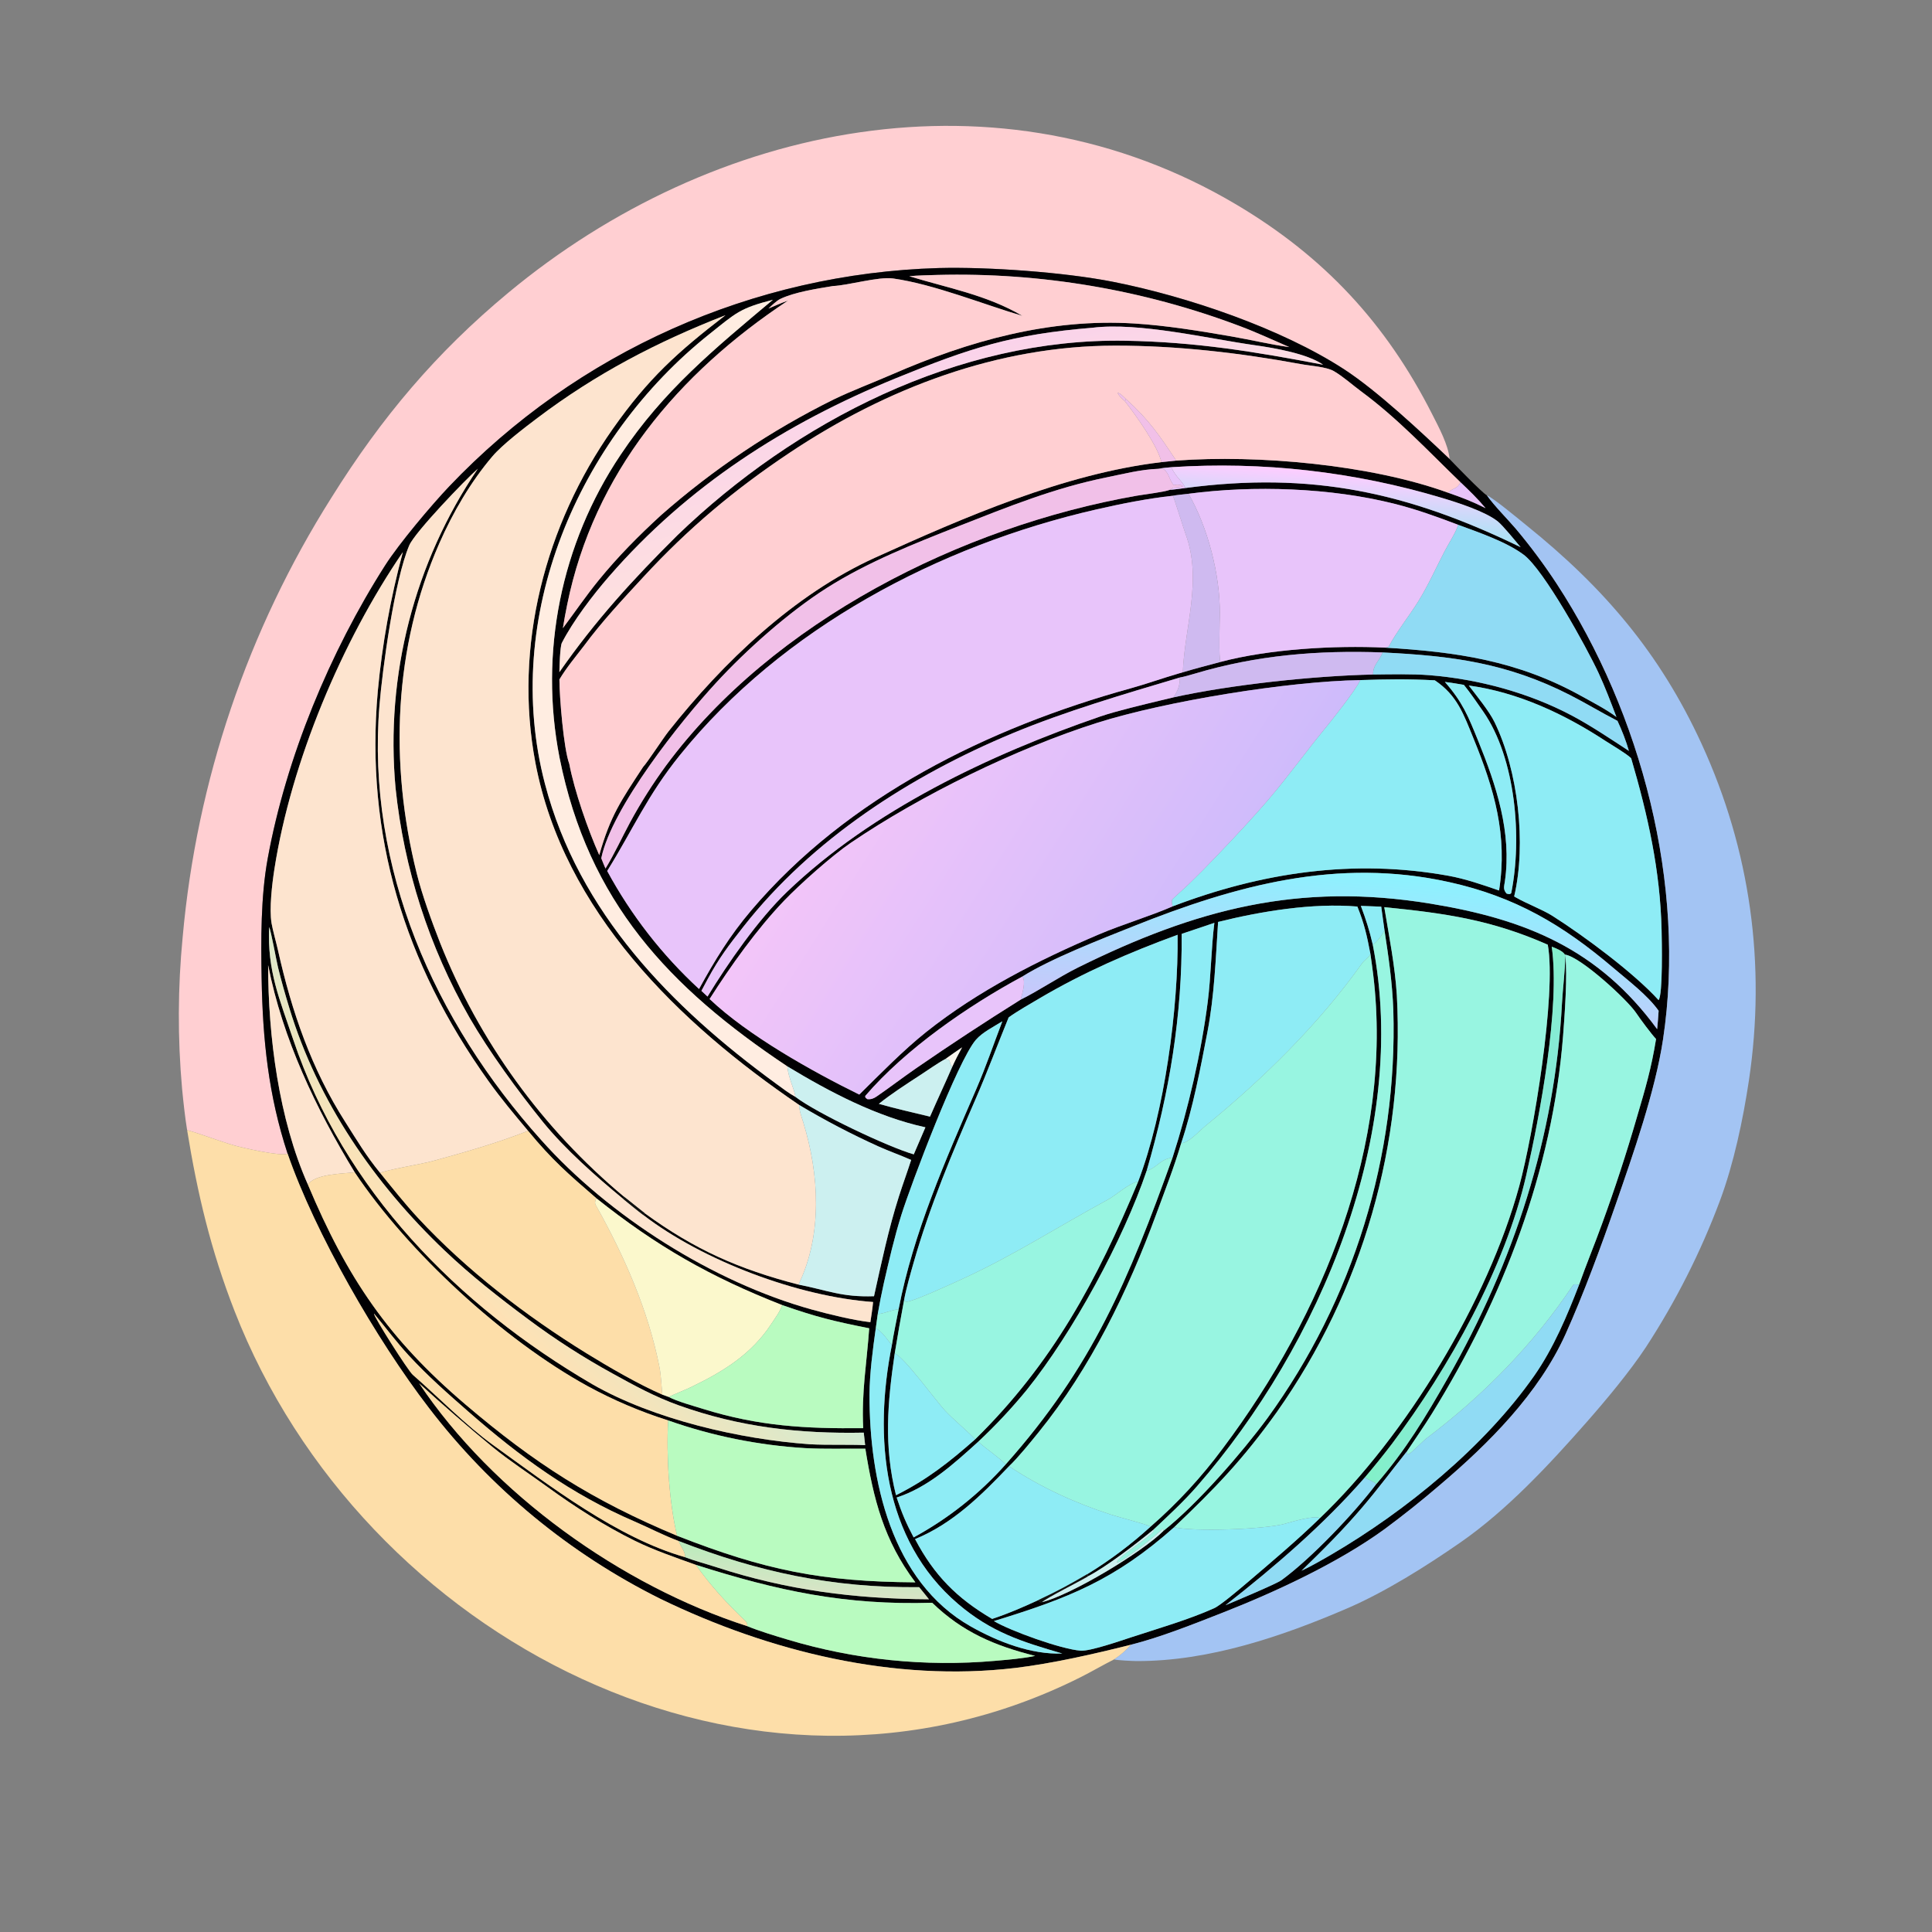 <svg width="1024" height="1024" viewBox="0 0 1024 1024" fill="none" xmlns="http://www.w3.org/2000/svg">
<rect x="0" y="0" width="1024" height="1024" fill="#808080" stroke="none"/>
<path d="M768.334 243.324C753.146 228.905 730 207.194 712.515 195.808C679.094 174.044 629.103 157.079 589.857 149.351C563.964 144.252 523.664 141.386 497.575 142.065C399.187 144.902 305.91 186.516 238.075 257.837C228.725 267.689 211.58 288.014 204.124 299.693C174.956 345.376 151.677 401.47 141.898 454.996C138.178 475.359 138.306 498.246 138.671 518.645C139.252 551.205 142.257 580.471 152.444 611.484C148.324 612.926 128.919 608.43 124.343 607.146C116.081 604.827 107.535 601.323 99.176 598.989C98.054 592.055 97.187 584.076 96.51 577.068C94.112 550.289 94.218 523.343 96.826 496.583C104.251 413.824 131.273 334.022 175.657 263.777C202.25 221.207 231.192 186.885 269.453 155.121C377.955 65.045 529.921 33.967 655.396 108.491C701.748 136.02 734.612 171.304 759.059 219.493C762.601 226.474 767.639 235.761 768.334 243.324Z" fill="#FFCFD2"/>
<path d="M152.442 611.486C142.255 580.473 139.25 551.207 138.669 518.647C138.304 498.248 138.176 475.361 141.896 454.998C151.675 401.472 174.954 345.378 204.122 299.695C211.578 288.016 228.723 267.691 238.073 257.839C305.908 186.518 399.185 144.904 497.573 142.067C523.662 141.388 563.962 144.254 589.855 149.353C629.101 157.081 679.092 174.046 712.513 195.81C729.998 207.196 753.144 228.907 768.332 243.326C770.798 245.907 785.476 261.123 788.09 262.556C792.172 268.301 798.72 274.765 803.447 280.294C811.254 289.588 818.499 299.339 825.147 309.494C870.039 378.287 893.77 468.983 881.459 550.828C877.307 578.428 865.587 611.736 856.408 638.229C848.884 659.942 839.153 686.388 829.734 707.22C815.54 738.615 789.112 765.086 763.097 787.139C753.647 795.263 743.902 803.037 733.883 810.448C709.535 828.203 675.887 843.842 647.902 854.805C632.691 860.763 615.22 867.763 599.399 871.746C580.342 876.559 557.559 881.741 538.08 884.051C473.98 891.653 407.761 875.417 350.098 847.457C301.983 823.529 259.987 788.902 227.328 746.228C199.608 710.21 167.033 653.636 152.442 611.486ZM615.566 244.949L623.405 244.13C666.645 240.932 726.394 246.225 767.489 261.142C775 263.762 780.354 265.795 787.379 269.335C783.256 264.384 778.777 260.037 774.112 255.627C756.847 238.96 740.878 221.78 721.438 207.444C716.647 203.91 712.156 199.771 707.013 196.73C703.001 194.39 694.557 193.929 689.58 193.005C657.153 187.024 623.975 183.172 590.972 183.2C528.81 183.252 469.722 205.813 418.514 239.975C389.271 259.484 364.775 280.055 340.966 305.857C329.973 317.769 319.088 329.345 309.413 342.442C305.098 348.065 300.112 354.038 296.499 360.13C296.519 369.202 298.704 396.685 301.728 404.861C304.43 419.129 311.69 439.954 317.616 453.218C323.491 432.394 329.105 424.427 340.855 406.494C343.236 403.963 351.262 391.548 354.359 387.619C383.338 351.021 420.732 315.118 463.875 295.547C510.841 274.242 564.171 251.023 615.566 244.949ZM620.782 247.632C619.047 247.812 615.511 248.079 613.958 248.48C604.661 248.799 595.642 251.174 586.647 252.992C558.975 258.586 534.431 268.544 508.29 278.804C484.554 288.12 459.783 297.918 438.114 311.691C417.918 324.526 395.697 344.335 379.539 361.88C360.694 382.344 324.263 428.001 318.683 454.871C319.399 456.636 320.151 458.625 320.926 460.342C325.592 452.686 329.672 443.831 333.968 435.836C339.639 425.39 346.008 415.339 353.032 405.751C409.645 329.266 509.911 278.982 602.4 262.752C605.973 262.125 617.323 260.73 619.98 259.642C622.505 259.474 625.728 258.982 628.299 258.656C695.103 249.837 746.015 260.843 805.955 290.021C803.451 287.02 796.454 278.411 793.791 276.313C787.111 271.048 772.615 266.396 764.234 263.895C717.768 249.967 669.186 244.459 620.782 247.632ZM629.917 261.714C628.667 261.856 622.466 262.49 621.642 262.767C608.195 264.212 594.159 267.025 580.97 270.045C497.605 289.136 414.607 332.975 360.335 400.268C343.057 421.691 335.791 439.107 321.826 461.637C334.486 485.034 350.935 506.171 370.505 524.19C378.883 508.907 386.733 496.016 398.143 482.559C449.24 422.297 523.934 385.688 598.988 364.907C607.84 362.457 616.364 359.372 625.072 356.858C625.684 356.681 626.298 356.507 626.912 356.336C633.401 354.37 640.297 352.614 646.871 350.844C672.635 343.989 707.459 341.993 734.11 343.265C772.057 345.495 804.351 350.177 837.962 368.816C843.796 372.051 851.524 376.04 856.745 380.028C853.775 372.22 850.825 364.375 847.311 356.791C841.068 343.318 818.35 302.09 807.625 294.054C798.421 287.158 783.742 282.174 772.896 278.175C761.643 273.9 750.95 270.021 739.255 267.062C705.362 258.488 664.436 257.123 629.917 261.714ZM732.869 345.815C698.507 344.561 666.104 347.228 633.256 357.05C631.232 357.655 627.245 358.801 625.288 359.114C596.092 367.803 564.509 377.056 536.63 388.669C482.633 411.161 430.396 444.779 394.004 491.19C386.134 501.227 381.304 507.474 375.123 518.883L371.76 525.177L374.998 528.194C385.837 510.476 401.818 487.371 417.289 472.556C462.319 429.439 524.579 399.913 583.126 379.761C591.499 376.879 606.541 373.318 615.24 371.221L621.916 369.629C652.35 362.887 696.606 358.188 727.749 357.513C736.862 357.412 748.506 357.137 757.571 357.861C783.453 359.927 810.304 367.154 833.266 379.347C843.407 384.732 853.719 391.719 863.345 397.991C861.937 392.951 859.53 386.79 857.285 382.066C848.882 377.769 840.716 372.768 832.19 368.42C798.728 351.355 769.822 347.634 732.869 345.815ZM720.959 360.465C682.83 361.076 617.707 371.648 581.524 383.114C538.902 396.621 487.982 421.493 450.977 446.681C440.925 453.522 424.023 468.609 415.587 477.397C401.254 492.329 387.201 512.052 376.101 529.496C396.416 548.825 430.532 567.901 455.434 580.144C466.424 569.305 478.892 556.538 490.933 546.962C518.387 525.129 550.36 508.912 582.507 495.223C594.876 489.956 609.614 485.602 621.512 480.397C668.66 462.413 717.428 455.097 767.771 464.187C776.534 465.77 786.11 469.04 794.533 471.985C799.15 442.634 791.996 418.362 781.001 391.447C775.777 378.659 772.402 368.569 760.485 360.582C746.287 359.826 735.096 359.991 720.959 360.465ZM733.779 492.897L732.078 480.553L721.282 480.134C724.045 487.525 725.759 492.823 727.591 500.656C747.255 600.45 699.541 713.082 634.453 787.74C627.365 795.871 619.203 803.388 611.342 810.777C602.611 817.938 586.529 830.408 576.513 835.549L576.366 834.29C588.305 826.981 599.524 818.554 609.87 809.124C624.096 796.705 636.936 782.784 648.166 767.602C701.055 697.175 738.61 606.084 727.849 516.749C727.402 513.04 726.873 509.319 726.347 505.619C724.518 496.017 723.152 489.726 719.429 480.487C695.746 478.491 668.571 482.953 645.614 488.644C644.348 508.056 643.651 527.771 639.985 546.878C636.247 566.359 632.342 587.095 626.059 605.915C622.052 619.372 617.718 630.244 612.95 643.243C597.976 684.062 578.012 725.148 550.525 759.083C546.519 764.029 539.439 772.784 534.795 777.146C520.172 792.48 505.047 807.546 485.002 815.752C495.127 834.953 507.115 847.068 525.854 858.065C534.819 855.07 541.848 852.005 550.407 848.046L551.392 849.199L552.185 849.19C567.385 845.544 605.515 822.686 616.717 811.342C634.599 797.226 658.357 769.872 671.761 751.661C717.317 688.918 740.784 612.842 738.49 535.339C737.934 520.639 735.989 507.351 733.779 492.897ZM829.419 505.965C828.185 503.892 824.717 502.69 822.448 501.748C827.011 533.635 816.148 591.271 808.947 622.861C797.76 671.933 767.905 725.086 737.845 765.173C733.195 771.273 728.38 777.244 723.406 783.082C701.469 808.19 675.739 830.296 649.514 850.807C653.943 848.939 676.428 839.544 679.2 837.524C694.943 826.052 717.806 802.028 729.408 786.619C729.466 786.566 729.524 786.514 729.582 786.461C745.134 768.489 755.662 750.917 767.261 730.575C802.342 669.058 824.155 602.618 827.885 531.713C828.259 524.606 829.654 513.212 829.614 506.565C830.95 515.923 829.202 539.631 828.46 549.086C822.854 620.513 796.495 688.662 758.957 749.24C754.739 756.046 750.213 762.471 745.787 769.139C737.815 779.145 730.576 788.892 722.187 798.742C711.747 811 701.32 821.392 689.809 832.534C693.939 830.68 701.435 826.404 705.522 824.016C745.102 800.883 786.793 766.865 813.163 729.186C823.383 714.584 830.618 697.347 836.918 681.006C840.715 670.301 845.089 659.749 848.972 649.044C855.851 630.258 862.074 611.238 867.629 592.019C872.132 576.759 875.226 566.285 877.745 550.68C875.553 548.474 869.132 539.816 867.227 536.939C862.533 529.852 837.412 506.837 829.419 505.965ZM541.87 517.591C513.247 533.004 479.886 556.006 458.579 580.895C458.761 582.176 458.514 581.57 459.736 582.577C461.722 582.765 463.081 582.231 464.757 581.077C471.83 576.208 478.693 570.931 485.77 566.057C503.899 553.565 522.306 541.483 540.978 529.819C549.69 525.619 561.361 517.752 571.402 512.785C633.875 481.884 688.236 467.517 758.126 478.943C808.677 487.207 847.25 503.02 878.323 545.476C878.642 542.231 878.904 538.981 879.107 535.726C873.269 527.471 862.866 519.63 855.213 513.105C828.27 490.134 802.997 475.267 768.05 467.528C708.952 454.439 655.164 469.173 600.361 491.077C583.696 497.738 556.854 508.144 541.87 517.591ZM501.146 561.247C497.113 563.396 491.393 567.452 487.337 570.089C480.29 574.671 472.344 579.791 465.812 585.06C475.352 587.764 483.385 589.536 492.925 591.836C496.733 583.046 500.834 574.415 504.666 565.536C506.364 561.75 507.931 558.783 509.918 555.128C506.966 557.127 504.042 559.167 501.146 561.247ZM417.27 565.174C354.612 523.403 311.829 477.93 296.568 401.596C285.695 345.945 297.311 288.252 328.874 241.145C351.743 206.853 378.647 184.938 409.631 158.898C391.962 163.443 390.159 165.806 376.033 177.05C306.271 232.579 265.726 327.19 288.832 415.43C306.726 483.762 355.766 533.822 411.253 574.303C414.511 576.68 418.059 579.442 421.587 581.356C432.799 589.962 470.804 607.972 484.32 611.831L490.486 597.498C464.589 591.858 439.793 578.791 417.27 565.174ZM423.581 585.658C359.686 542.237 298.784 482.961 283.806 404.462C272.01 342.634 288.968 278.22 324.779 227.316C343.58 200.589 359.22 186.507 384.52 167.063C348.186 181.256 316.03 197.997 284.782 221.592C278.074 226.658 266.382 235.543 260.98 241.889C249.417 255.472 240.012 271.692 232.851 287.983C208.534 343.31 206.355 404.62 220.854 462.828C223.801 474.658 228.859 488.425 233.269 499.724C254.022 551.977 287.508 598.213 330.682 634.228L330.446 635.575C316.146 623.791 299.409 609.058 287.71 594.599C274.468 578.233 259.289 557.453 248.811 539.299C227.438 501.914 214.1 460.481 209.648 417.649C204.167 357.895 219.583 298.09 253.268 248.432C246.7 254.165 219.876 282.108 216.908 289.07C209.061 307.483 202.673 354.824 201.114 374.005C194.12 460.064 230.173 541.149 286.829 604.218C322.736 644.533 377.962 679.556 430.244 694.068C439.082 696.521 452.263 699.779 461.315 700.781C461.797 697.424 462.475 693.411 462.748 690.091C423.082 687.231 372.685 668.314 341 644.013L341.806 643.089C368.2 662.303 391.491 672.654 423.226 680.863C438.539 683.823 445.977 687.619 463.238 687.023C467.183 669.286 470.909 651.461 476.441 634.133C478.508 627.658 480.853 621.278 482.931 614.806C477.399 612.326 471.354 610.223 465.589 607.632C451.182 601.107 437.157 593.77 423.581 585.658ZM279.894 599.37C272.306 590.316 265.571 582.339 258.718 572.735C214.277 510.456 193.461 442.799 200.23 366.378C202.558 341.464 207.002 316.793 213.515 292.633C181.175 339.941 154.321 403.777 145.454 460.543C144.218 468.452 142.65 481.653 143.93 489.304C144.55 493.006 146.454 499.691 147.327 503.601C154.587 536.094 165.074 566.569 183.065 594.759C189.436 604.741 193.742 612.179 201.501 621.694C207.944 629.617 214.693 638.165 221.616 645.608C247.43 673.359 278.653 697.375 310.843 717.266C322.244 724.311 338.728 733.884 351.049 739.183L354.424 740.415C358.802 742.75 367.679 745.204 372.666 746.759C402.119 755.942 427.124 757.286 457.512 756.955C456.574 737.661 459.383 722.694 460.695 704.02C441.531 700.196 432.909 698.101 414.603 691.732C376.403 676.753 347.99 660.53 316.104 635.122C300.921 621.958 292.807 615.021 279.894 599.37ZM621.457 613.577C629.776 587.919 636.77 557.577 640.152 530.777C641.871 517.161 641.931 502.895 643.632 489.138C637.849 491.044 632.077 492.987 626.319 494.967C626.624 538.34 619.832 579.08 607.75 620.546C595.379 657.106 568.553 706.408 544.256 736.616C536.282 746.359 527.667 755.559 518.468 764.156C505.652 775.754 492.049 788.263 475.258 793.722C478 801.986 480.181 807.171 484.249 814.858C502.622 804.871 519.126 791.779 533.031 776.16C579.144 724.346 598.338 677.966 621.457 613.577ZM187.995 621.346C167.373 587.456 149.848 550.77 142.11 511.56C142.146 549.196 147.767 593.253 163.186 627.834C183.973 677.372 205.935 709.677 246.632 744.341C283.433 775.685 314.046 795.247 358.887 813.996C405.473 832.233 435.454 838.343 485.159 838.674C468.388 816.404 462.952 794.462 458.646 767.831C447.593 767.738 438.112 768.116 426.807 767.541C402.03 766.048 377.582 761.109 354.168 752.866C339.362 748.179 325.041 742.077 311.405 734.644C266.536 709.963 216.34 663.684 187.995 621.346ZM603.241 626.277C617.254 589.547 624.608 534.469 624.16 495.458C598.48 504.851 574.444 515.306 550.844 529.209C546.344 531.86 538.771 536.202 534.614 539.247C528.727 553.664 523.373 568.032 517.151 582.369C504.796 610.839 492.739 639.447 484.208 669.34C482.626 674.886 480.161 683.484 479.175 689.117C477.411 698.517 475.759 707.937 474.219 717.376C470.404 743.357 468.375 766.478 474.903 792.493C491.376 784.261 503.23 774.891 516.869 762.854C557.925 722.543 581.438 678.641 603.241 626.277ZM476.279 693.949C484.007 653.552 501.221 614.686 517.456 577.203C522.599 565.329 526.651 553.348 531.254 541.33C526.751 544.148 520.722 547.104 517.237 551.127C507.586 562.266 482.896 627.538 477.738 643.959C474.028 655.771 471.265 667.871 468.489 679.931C467.266 685.418 466.177 690.934 465.222 696.473L464.182 703.975C462.626 715.098 460.886 728.092 460.86 739.298C460.754 784.215 472.342 838.249 514.578 862.09C528.813 870.125 546.521 877.054 563.017 876.395C541.623 870.163 525.448 865.15 507.854 850.163C467.773 816.022 462.995 761.51 472.709 712.934C473.636 706.922 475.127 699.996 476.279 693.949ZM699.595 804.641C745.455 760.754 788.604 689.499 805.232 628.664C812.625 601.614 825.073 526.782 820.356 500.719C790.507 487.545 766.154 484.046 733.69 480.823C736.243 496.203 739.39 512.016 740.351 527.511C744.612 606.198 722.209 684.022 676.764 748.4C658.772 773.55 644.184 788.686 622.338 809.451C590.964 837.309 566.575 847.01 526.781 859.2C535.437 864.362 562.376 874.111 572.762 874.894C577.687 875.265 593.938 869.642 599.575 867.794C613.644 863.183 630.087 858.435 643.532 852.376C646.924 850.847 657.171 842.128 660.675 839.145C673.658 828.094 687.401 816.495 699.595 804.641ZM359.714 816.775C351.123 813.553 344.296 809.852 336.272 806.399C302.695 791.947 275.722 772.235 248.298 748.238C237.261 738.58 226.677 729.288 216.6 718.362C210.015 711.221 204.443 703.656 198.209 696.202C198.081 697.962 216.321 726.532 218.779 728.677C232.033 740.244 247.167 755.671 261.326 765.887C291.463 787.631 327.282 815.132 363.017 825.32C367.744 827.169 374.813 829.054 379.898 830.709C417.158 842.84 453.273 847.459 492.356 847.65C490.729 845.546 488.86 843.324 487.174 841.242C441.373 841.663 402.241 833.338 359.714 816.775ZM368.836 829.407C358.235 825.607 346.493 821.587 336.449 816.63C320.407 808.711 304.778 798.75 290.321 788.228C281.102 781.519 269.994 774.254 261.259 767.108C248.237 756.456 234.579 744.517 222.144 733.173C261.221 791.698 329.358 840.422 396.095 861.899C402.048 864.38 411.163 867.147 417.351 868.979C452.968 879.693 490.298 883.531 527.35 880.287C533.381 879.768 542.907 878.95 548.629 877.654C527.15 872.26 510.141 865.042 494.078 849.499C447.877 850.898 412.148 843.172 368.836 829.407ZM496.674 145.726C492.053 145.891 486.448 145.948 481.921 146.4C502.368 152.682 522.793 156.226 541.874 167.403C521.523 161.444 495.014 150.647 473.363 147.602C465.59 146.509 449.588 151.267 441.531 151.601C433.05 153.01 421.157 154.785 413.512 158.475C411.663 159.367 408.876 162.047 407.316 163.531C410.569 162.153 414.384 160.425 417.673 159.321C359.411 197.848 314.805 250.764 300.626 320.444C299.769 324.588 299.008 328.751 298.342 332.93C304.795 324.34 310.467 315.93 317.323 307.52C327.566 294.956 338.378 284.065 350.308 273.11C378.016 248.713 408.812 228.066 441.903 211.699C451.708 206.96 462.626 202.883 472.638 198.51C513.424 180.695 556.346 168.663 601.231 171.462C618.114 172.515 636.124 175.427 652.837 178.341C662.938 180.101 673.187 182.562 683.384 183.978C674.986 180.356 666.057 176.192 657.585 173.006C606.223 153.568 551.572 144.303 496.674 145.726ZM579.079 173.706C536.269 177.233 514.199 184.356 474.502 200.609C416.003 224.56 364.512 257.511 322.767 305.568C314.211 315.418 303.773 329.093 297.769 340.8C296.847 342.813 296.521 353.312 296.485 356.249C315.525 328.916 335.576 306.971 359.088 283.645C421.643 223.385 507.951 179.08 596.531 180.599C633.751 181.238 665.021 186.37 701.273 193.3C692.869 187.434 675.352 184.419 665.035 182.966C640.545 179.515 603.646 170.676 579.079 173.706ZM765.808 361.432C775.213 372.2 778.068 379.35 783.384 392.442C793.02 416.171 801.385 441.23 797.61 467.203C797.21 469.953 796.561 471.314 798.505 473.605C799.475 473.84 800.129 474.241 800.976 473.381C806.839 444.215 803.388 402.035 786.186 377.205C783.205 372.904 779.172 367.027 775.888 362.999C772.483 362.413 769.242 361.844 765.808 361.432ZM778.483 363.342C782.576 368.711 789.228 376.78 792.129 382.73C804.675 408.467 809.076 447.181 802.548 475.134L803.378 475.625C808.939 478.868 817.49 482.051 822.849 485.449C839.648 496.097 866.047 515.707 879.062 530.065C881.411 527.563 880.795 498.231 880.677 493.005C879.959 461.401 873.41 432.117 864.54 401.871C861.789 399.24 854.298 394.912 850.777 392.607C829.085 378.407 804.456 366.868 778.483 363.342ZM142.664 491.352C141.608 514.742 148.224 529.605 155.45 551.082C182.235 630.694 242.416 691.929 313.885 733.636C346.301 752.274 392.178 762.872 429.222 765.487C439.038 766.009 448.898 765.556 458.546 765.949L457.807 759.328C423.641 760.012 392.014 756.432 359.644 744.827C347.195 740.364 336.2 734.36 324.676 727.992C309.119 719.461 294.178 709.853 279.962 699.236C264.541 687.773 249.537 676.017 235.706 662.853C198.36 627.306 168.445 583.851 153.346 534.257C151.119 526.941 149.152 520.103 147.343 512.692C146.425 508.931 143.643 493.336 142.664 491.352Z" fill="#010103"/>
<path d="M481.923 146.398C486.45 145.946 492.055 145.889 496.676 145.724C551.574 144.301 606.225 153.566 657.587 173.004C666.059 176.19 674.988 180.354 683.386 183.976C673.189 182.56 662.94 180.099 652.839 178.339C636.126 175.425 618.116 172.513 601.233 171.46C556.348 168.661 513.426 180.693 472.64 198.508C462.628 202.881 451.71 206.958 441.905 211.697C408.814 228.064 378.018 248.711 350.31 273.108C338.38 284.063 327.568 294.954 317.325 307.518C310.469 315.928 304.797 324.338 298.344 332.928C299.01 328.749 299.771 324.586 300.628 320.442C314.807 250.762 359.413 197.846 417.675 159.319C414.386 160.423 410.571 162.151 407.318 163.529C408.878 162.045 411.665 159.365 413.514 158.473C421.159 154.783 433.052 153.008 441.533 151.599C449.59 151.265 465.592 146.507 473.365 147.6C495.016 150.645 521.525 161.442 541.876 167.401C522.795 156.224 502.37 152.68 481.923 146.398Z" fill="#FFCFD2"/>
<path d="M409.633 158.898C378.649 184.938 351.745 206.853 328.876 241.145C297.313 288.252 285.697 345.945 296.57 401.596C311.831 477.93 354.614 523.403 417.272 565.174C417.95 571.633 421.103 577.311 421.589 581.356C418.061 579.442 414.513 576.68 411.255 574.303C355.768 533.822 306.728 483.762 288.834 415.43C265.728 327.19 306.273 232.579 376.035 177.05C390.161 165.806 391.964 163.443 409.633 158.898Z" fill="#FFEDE1"/>
<path d="M384.522 167.062C359.222 186.507 343.582 200.589 324.781 227.316C288.97 278.22 272.012 342.634 283.808 404.462C298.786 482.961 359.688 542.236 423.583 585.657C423.552 588.565 424.906 592.076 425.769 594.896C434.224 622.548 436.087 654.265 423.228 680.862C391.493 672.653 368.202 662.303 341.808 643.089L330.684 634.227C287.51 598.212 254.024 551.977 233.271 499.724C228.861 488.425 223.803 474.658 220.856 462.828C206.357 404.62 208.536 343.309 232.853 287.982C240.014 271.691 249.419 255.472 260.982 241.889C266.384 235.543 278.076 226.658 284.784 221.592C316.032 197.997 348.188 181.255 384.522 167.062Z" fill="#FDE4CF"/>
<path d="M296.486 356.247C296.522 353.31 296.848 342.811 297.77 340.798C303.774 329.091 314.212 315.416 322.768 305.566C364.513 257.509 416.004 224.558 474.503 200.607C514.2 184.354 536.27 177.231 579.08 173.704C603.647 170.674 640.546 179.513 665.036 182.964C675.353 184.417 692.87 187.432 701.274 193.298C665.022 186.368 633.752 181.236 596.532 180.597C507.952 179.078 421.644 223.383 359.089 283.643C335.577 306.969 315.526 328.914 296.486 356.247Z" fill="url(#paint0_linear_2293_80914)"/>
<path d="M596.778 211.486C595.571 210.36 593.895 208.466 592.399 208.143C592.851 209.773 594.913 211.48 596.241 212.687C601.887 219.835 613.827 236.596 615.567 244.948C564.172 251.022 510.842 274.241 463.876 295.546C420.733 315.117 383.339 351.02 354.36 387.618C351.263 391.547 343.237 403.962 340.856 406.493C329.106 424.426 323.492 432.393 317.617 453.217C311.691 439.953 304.431 419.128 301.729 404.86C298.705 396.684 296.52 369.201 296.5 360.129C300.113 354.037 305.099 348.064 309.414 342.441C319.089 329.344 329.974 317.768 340.967 305.856C364.776 280.054 389.272 259.483 418.515 239.974C469.723 205.812 528.811 183.251 590.973 183.199C623.976 183.171 657.154 187.023 689.581 193.004C694.558 193.928 703.002 194.389 707.014 196.729C712.157 199.77 716.648 203.909 721.439 207.443C740.879 221.779 756.848 238.959 774.113 255.626C772.093 259.528 770.635 258.161 767.49 261.141C726.395 246.224 666.646 240.931 623.406 244.129C614.634 230.883 608.859 222.381 596.778 211.486Z" fill="#FFCFD2"/>
<path d="M596.777 211.488L596.24 212.689C594.912 211.482 592.85 209.775 592.398 208.145C593.894 208.468 595.57 210.362 596.777 211.488Z" fill="#F1C0E8"/>
<path d="M596.24 212.685L596.777 211.484C608.858 222.379 614.633 230.881 623.405 244.127L615.566 244.946C613.826 236.594 601.886 219.833 596.24 212.685Z" fill="#F1C0E8"/>
<path d="M620.783 247.629C669.187 244.456 717.769 249.964 764.235 263.892C772.616 266.393 787.112 271.045 793.792 276.31C796.455 278.408 803.452 287.017 805.956 290.018C746.016 260.84 695.104 249.834 628.3 258.653C626.276 254.492 623.418 253.194 620.783 247.629Z" fill="url(#paint1_linear_2293_80914)"/>
<path d="M613.959 248.481C615.512 248.08 619.048 247.813 620.783 247.633C623.418 253.198 626.276 254.496 628.3 258.657C625.729 258.983 622.506 259.475 619.981 259.643L621.825 258.461C623.81 258.424 624.893 258.208 626.87 257.872L626.256 257.249C624.401 256.841 623.932 256.687 622.11 257.2C619.805 254.381 620.042 252.391 617.911 249.747C616.657 248.192 616.246 248.623 613.959 248.481Z" fill="#E8C4FA"/>
<path d="M318.684 454.871C324.264 428.001 360.695 382.344 379.54 361.88C395.698 344.335 417.919 324.526 438.115 311.691C459.784 297.918 484.555 288.12 508.291 278.804C534.432 268.544 558.976 258.586 586.648 252.992C595.643 251.174 604.662 248.799 613.959 248.48C616.246 248.622 616.657 248.191 617.911 249.746C620.042 252.39 619.805 254.38 622.11 257.199C623.932 256.686 624.401 256.84 626.256 257.248L626.87 257.871C624.893 258.207 623.81 258.423 621.825 258.46L619.981 259.642C617.324 260.73 605.974 262.125 602.401 262.752C509.912 278.982 409.646 329.266 353.033 405.751C346.009 415.339 339.64 425.39 333.969 435.836C329.673 443.831 325.593 452.686 320.927 460.342C320.152 458.625 319.4 456.636 318.684 454.871Z" fill="#F1C0E8"/>
<path d="M253.269 248.43C219.584 298.088 204.168 357.893 209.649 417.647C214.101 460.479 227.439 501.912 248.812 539.297C259.29 557.451 274.469 578.231 287.711 594.597C299.41 609.056 316.147 623.789 330.447 635.573C333.899 638.358 337.48 641.345 341.001 644.011C372.686 668.312 423.083 687.229 462.749 690.089C462.476 693.409 461.798 697.422 461.316 700.779C452.264 699.777 439.083 696.519 430.245 694.066C377.963 679.554 322.737 644.531 286.83 604.216C230.174 541.147 194.121 460.062 201.115 374.003C202.674 354.822 209.062 307.481 216.909 289.068C219.877 282.106 246.701 254.163 253.269 248.43Z" fill="#FDE4CF"/>
<path d="M767.49 261.14C770.635 258.16 772.093 259.527 774.113 255.625C778.778 260.035 783.257 264.382 787.38 269.333C780.355 265.793 775.001 263.76 767.49 261.14Z" fill="#E8C4FA"/>
<path d="M629.918 261.711C664.437 257.12 705.363 258.485 739.256 267.059C750.951 270.018 761.644 273.897 772.897 278.172C771.582 282.339 767.666 288.344 765.537 292.454C761.03 301.156 757.027 310.143 751.884 318.478C746.806 326.708 740.64 334.168 736.035 342.716C734.914 343.208 735.31 343.128 734.111 343.262C707.46 341.99 672.636 343.986 646.872 350.841C645.87 349.117 646.49 328.888 646.524 325.346C646.72 304.959 640.245 279.509 629.918 261.711Z" fill="#E8C4FA"/>
<path d="M621.643 262.768C622.467 262.491 628.668 261.857 629.918 261.715C640.245 279.513 646.72 304.963 646.524 325.35C646.49 328.892 645.87 349.121 646.872 350.845C640.298 352.615 633.402 354.371 626.913 356.337C627.852 332.476 637.331 307.278 628.445 283.225C627.682 281.16 622.099 263.357 621.643 262.768Z" fill="#CFBAF0"/>
<path d="M321.826 461.636C335.791 439.106 343.057 421.69 360.335 400.267C414.607 332.974 497.605 289.135 580.97 270.044C594.159 267.024 608.195 264.211 621.642 262.766C622.098 263.355 627.681 281.158 628.444 283.223C637.33 307.276 627.851 332.474 626.912 356.335C626.298 356.506 625.684 356.68 625.072 356.857C616.364 359.371 607.84 362.456 598.988 364.906C523.934 385.687 449.24 422.296 398.143 482.558C386.733 496.015 378.883 508.906 370.505 524.189C350.935 506.17 334.486 485.033 321.826 461.636Z" fill="#E8C4FA"/>
<path d="M788.091 262.555C791.333 263.759 805.437 275.535 809.055 278.447C850.118 311.497 879.8 346.193 901.866 394.226C927.764 450.602 936.141 511.405 926.944 572.753C923.843 593.442 918.928 616.77 911.59 636.437C901.391 663.693 888.22 689.743 872.315 714.115C863.794 727.022 851.087 742.239 840.891 753.826C821.121 776.295 798.763 800.361 774.104 817.49C756.038 830.039 734.243 843.761 714.084 852.454C679.45 867.389 640.441 880.58 602.338 880.4C600.032 880.374 592.423 880.025 590.455 879.531C594.24 876.911 596.38 875.13 599.4 871.745C615.221 867.762 632.692 860.762 647.903 854.804C675.888 843.841 709.536 828.202 733.884 810.447C743.903 803.036 753.648 795.262 763.098 787.138C789.113 765.085 815.541 738.614 829.735 707.219C839.154 686.387 848.885 659.941 856.409 638.228C865.588 611.735 877.308 578.427 881.46 550.827C893.771 468.982 870.04 378.286 825.148 309.493C818.5 299.338 811.255 289.587 803.448 280.293C798.721 274.764 792.173 268.3 788.091 262.555Z" fill="#A3C4F3"/>
<path d="M772.897 278.176C783.743 282.175 798.422 287.159 807.626 294.055C818.351 302.091 841.069 343.319 847.312 356.792C850.826 364.376 853.776 372.221 856.746 380.029C851.525 376.041 843.797 372.052 837.963 368.817C804.352 350.178 772.058 345.496 734.111 343.266C735.31 343.132 734.914 343.212 736.035 342.72C740.64 334.172 746.806 326.712 751.884 318.482C757.027 310.147 761.03 301.16 765.537 292.458C767.666 288.348 771.582 282.343 772.897 278.176Z" fill="#90DBF4"/>
<path d="M213.517 292.633C207.004 316.793 202.56 341.464 200.232 366.378C193.463 442.799 214.279 510.456 258.72 572.735C265.573 582.339 272.308 590.316 279.896 599.37C263.874 605.733 245.51 610.972 228.929 615.477C223.485 616.956 204.191 620.199 201.503 621.694C193.744 612.179 189.438 604.741 183.067 594.759C165.076 566.569 154.589 536.094 147.329 503.601C146.456 499.691 144.552 493.006 143.932 489.304C142.652 481.653 144.22 468.452 145.456 460.543C154.323 403.777 181.177 339.941 213.517 292.633Z" fill="#FDE4CF"/>
<path d="M625.29 359.111C627.247 358.798 631.234 357.652 633.258 357.047C666.106 347.225 698.509 344.558 732.871 345.812C730.582 351.094 727.745 352.357 727.751 357.51C696.608 358.185 652.352 362.884 621.918 369.626C624.102 366.628 625.57 362.863 625.29 359.111Z" fill="#CFBAF0"/>
<path d="M732.87 345.812C769.823 347.632 798.729 351.353 832.191 368.418C840.717 372.766 848.883 377.767 857.286 382.064C859.531 386.788 861.938 392.948 863.346 397.988C853.72 391.716 843.408 384.73 833.267 379.345C810.305 367.152 783.454 359.924 757.572 357.858C748.507 357.134 736.863 357.409 727.75 357.51C727.744 352.357 730.581 351.095 732.87 345.812Z" fill="#90DBF4"/>
<path d="M371.762 525.176L375.125 518.882C381.306 507.473 386.136 501.226 394.006 491.189C430.398 444.778 482.635 411.16 536.632 388.668C564.511 377.055 596.094 367.802 625.29 359.113C625.57 362.865 624.102 366.63 621.918 369.628L615.242 371.22C606.543 373.317 591.501 376.878 583.128 379.76C524.581 399.912 462.321 429.438 417.291 472.555C401.82 487.37 385.839 510.475 375 528.193L371.762 525.176Z" fill="#E8C4FA"/>
<path d="M720.96 360.465C735.097 359.991 746.288 359.826 760.486 360.582C772.403 368.569 775.778 378.659 781.002 391.447C791.997 418.362 799.151 442.634 794.534 471.985C786.111 469.04 776.534 465.77 767.771 464.187C717.429 455.097 668.661 462.413 621.513 480.397C621.199 479.016 620.662 477.235 621.661 476.324C624.432 473.797 627.742 470.827 630.438 468.268C635.108 463.749 639.679 459.129 644.149 454.412C653.641 444.525 664.701 432.744 673.525 422.317C682.951 411.179 692.097 398.534 701.411 387.188C705.614 382.069 718.582 365.788 720.96 360.465Z" fill="#8EECF5"/>
<path d="M376.102 529.496C387.202 512.052 401.255 492.329 415.588 477.397C424.024 468.609 440.926 453.522 450.978 446.681C487.983 421.493 538.903 396.621 581.525 383.114C617.708 371.648 682.831 361.076 720.96 360.465C718.582 365.788 705.614 382.069 701.411 387.188C692.097 398.534 682.951 411.179 673.525 422.317C664.701 432.744 653.641 444.525 644.149 454.412C639.679 459.129 635.108 463.749 630.438 468.268C627.742 470.827 624.432 473.797 621.661 476.324C620.662 477.235 621.199 479.016 621.513 480.397C609.615 485.602 594.877 489.956 582.508 495.223C550.361 508.912 518.388 525.129 490.934 546.962C478.893 556.538 466.425 569.305 455.435 580.144C430.533 567.901 396.417 548.825 376.102 529.496Z" fill="url(#paint2_linear_2293_80914)"/>
<path d="M800.977 473.379C800.13 474.239 799.476 473.838 798.506 473.603C796.562 471.312 797.211 469.951 797.611 467.201C801.386 441.228 793.021 416.169 783.385 392.44C778.069 379.348 775.214 372.198 765.809 361.43C769.243 361.842 772.484 362.411 775.889 362.997C779.173 367.025 783.206 372.902 786.187 377.203C803.389 402.033 806.84 444.213 800.977 473.379Z" fill="#8EECF5"/>
<path d="M802.549 475.132C809.077 447.179 804.676 408.465 792.13 382.728C789.229 376.778 782.577 368.709 778.484 363.34C804.457 366.866 829.086 378.405 850.778 392.605C854.299 394.91 861.79 399.238 864.541 401.869C873.411 432.115 879.96 461.399 880.678 493.003C880.796 498.229 881.412 527.561 879.063 530.063C866.048 515.705 839.649 496.095 822.85 485.447C817.491 482.049 808.94 478.866 803.379 475.623L802.549 475.132Z" fill="#8EECF5"/>
<path d="M541.87 517.591C556.854 508.144 583.697 497.738 600.362 491.077C655.165 469.173 708.953 454.439 768.051 467.528C802.998 475.267 828.271 490.134 855.214 513.105C862.867 519.63 873.269 527.471 879.107 535.726C878.904 538.981 878.642 542.231 878.323 545.476C847.25 503.02 808.678 487.207 758.127 478.943C688.237 467.517 633.876 481.884 571.403 512.785C561.362 517.752 549.691 525.619 540.979 529.819C541.782 526.53 543.908 520.271 541.87 517.591Z" fill="url(#paint3_linear_2293_80914)"/>
<path d="M719.431 480.484C723.154 489.723 724.52 496.014 726.349 505.616C725.711 507.363 723.326 508.609 721.864 510.665C698.984 542.837 669.487 571.813 638.929 596.743C635.632 599.433 629.81 605.996 626.061 605.912C632.344 587.092 636.249 566.356 639.987 546.875C643.653 527.768 644.35 508.053 645.616 488.641C668.573 482.95 695.748 478.488 719.431 480.484Z" fill="#8EECF5"/>
<path d="M732.079 480.552L733.78 492.896C733.21 494.828 729.395 499.868 727.592 500.655C725.76 492.822 724.046 487.524 721.283 480.133L732.079 480.552Z" fill="#8EECF5"/>
<path d="M699.597 804.638C696.728 803 685.269 806.43 680.918 807.653C670.208 810.662 631.934 811.912 622.34 809.448C644.186 788.683 658.774 773.547 676.766 748.397C722.211 684.019 744.614 606.195 740.353 527.508C739.392 512.013 736.245 496.2 733.692 480.82C766.156 484.043 790.509 487.542 820.358 500.716C825.075 526.779 812.627 601.611 805.234 628.661C788.606 689.496 745.457 760.751 699.597 804.638Z" fill="#98F5E1"/>
<path d="M621.457 613.576C614.67 614.39 613.577 618.834 607.75 620.545C619.832 579.079 626.624 538.339 626.319 494.966C632.077 492.986 637.849 491.043 643.632 489.137C641.931 502.894 641.871 517.16 640.152 530.776C636.77 557.576 629.776 587.918 621.457 613.576Z" fill="#8EECF5"/>
<path d="M458.546 765.949C448.898 765.556 439.038 766.009 429.222 765.487C392.178 762.872 346.301 752.274 313.885 733.636C242.416 691.929 182.235 630.694 155.45 551.082C148.224 529.605 141.608 514.742 142.664 491.352C143.643 493.336 146.425 508.931 147.343 512.692C149.152 520.103 151.119 526.941 153.346 534.257C168.445 583.851 198.36 627.306 235.706 662.853C249.537 676.017 264.541 687.773 279.962 699.236C294.178 709.853 309.119 719.461 324.676 727.992C336.2 734.36 347.195 740.364 359.644 744.827C392.014 756.432 423.641 760.012 457.807 759.328L458.546 765.949Z" fill="url(#paint4_linear_2293_80914)"/>
<path d="M733.78 492.895C735.99 507.349 737.935 520.637 738.491 535.337C740.785 612.84 717.318 688.916 671.762 751.659C658.358 769.87 634.6 797.224 616.718 811.34L616.601 810.685L616.043 810.424C613.673 813.214 594.694 828.114 591.99 828.191C591.929 825.458 607.374 816.359 611.521 811.572L611.343 810.775C619.204 803.386 627.366 795.869 634.454 787.738C699.542 713.08 747.256 600.448 727.592 500.654C729.395 499.867 733.21 494.827 733.78 492.895Z" fill="#98F5E1"/>
<path d="M603.242 626.276C598.305 627.093 591.705 633.404 587.051 635.917C561.49 649.717 536.774 665.678 510.294 677.758C505.507 679.943 483.938 689.998 480.251 689.968C479.998 689.779 479.344 689.332 479.176 689.116C480.162 683.483 482.627 674.885 484.209 669.339C492.74 639.446 504.797 610.838 517.152 582.368C523.374 568.031 528.728 553.663 534.615 539.246C538.772 536.201 546.345 531.859 550.845 529.208C574.445 515.305 598.481 504.85 624.161 495.457C624.609 534.468 617.255 589.546 603.242 626.276Z" fill="#8EECF5"/>
<path d="M822.448 501.746C824.717 502.688 828.185 503.89 829.419 505.963L829.614 506.563C829.654 513.21 828.259 524.604 827.885 531.711C824.155 602.616 802.342 669.056 767.261 730.573C755.662 750.915 745.134 768.487 729.582 786.459C729.524 786.512 729.466 786.564 729.408 786.617C728.284 785.27 725.588 784.529 723.406 783.08C728.38 777.242 733.195 771.271 737.845 765.171C767.905 725.084 797.76 671.931 808.947 622.859C816.148 591.269 827.011 533.633 822.448 501.746Z" fill="url(#paint5_linear_2293_80914)"/>
<path d="M726.349 505.617C726.875 509.317 727.404 513.038 727.851 516.747C738.612 606.082 701.057 697.173 648.168 767.6C636.938 782.782 624.098 796.703 609.872 809.122C606.78 807.636 593.426 804.28 588.825 802.781C569.466 796.475 551.813 788.417 534.797 777.144C539.441 772.782 546.521 764.027 550.527 759.081C578.014 725.146 597.978 684.06 612.952 643.241C617.72 630.242 622.054 619.37 626.061 605.913C629.81 605.997 635.632 599.434 638.929 596.744C669.487 571.814 698.984 542.838 721.864 510.666C723.326 508.61 725.711 507.364 726.349 505.617Z" fill="#98F5E1"/>
<path d="M829.419 505.965C837.412 506.837 862.533 529.852 867.227 536.939C869.132 539.816 875.553 548.474 877.745 550.68C875.226 566.285 872.132 576.759 867.629 592.019C862.074 611.238 855.851 630.258 848.972 649.044C845.089 659.749 840.715 670.301 836.918 681.006C835.865 680.845 834.308 680.303 833.638 681.305C812.636 712.687 786.157 739.648 756.05 762.361C754.01 763.9 748.085 770.194 746.396 770.839L745.837 770.769L745.787 769.139C750.213 762.471 754.739 756.046 758.957 749.24C796.495 688.662 822.854 620.513 828.46 549.086C829.202 539.631 830.95 515.923 829.614 506.565L829.419 505.965Z" fill="#98F5E1"/>
<path d="M142.111 511.559C149.849 550.769 167.374 587.455 187.996 621.345C181.622 622.129 167.018 622.161 163.187 627.833C147.768 593.252 142.147 549.195 142.111 511.559Z" fill="#FDE4CF"/>
<path d="M540.979 529.818C522.307 541.482 503.9 553.564 485.771 566.056C478.694 570.93 471.831 576.207 464.758 581.076C463.082 582.23 461.723 582.764 459.737 582.576C458.515 581.569 458.762 582.175 458.58 580.894C479.887 556.005 513.248 533.003 541.871 517.59C543.909 520.27 541.782 526.529 540.979 529.818Z" fill="#E8C4FA"/>
<path d="M476.28 693.947C471.876 694.422 468.553 696.335 465.223 696.471C466.178 690.932 467.267 685.416 468.49 679.929C471.266 667.869 474.029 655.769 477.739 643.957C482.897 627.536 507.587 562.264 517.238 551.125C520.723 547.102 526.752 544.146 531.255 541.328C526.652 553.346 522.6 565.327 517.457 577.201C501.222 614.684 484.008 653.55 476.28 693.947Z" fill="#8EECF5"/>
<path d="M501.146 561.248C504.042 559.168 506.966 557.128 509.918 555.129C507.931 558.784 506.364 561.751 504.666 565.537C503.277 563.659 503.672 562.759 502.87 561.616C501.959 561.659 501.96 561.601 501.146 561.248Z" fill="#F9F7EF"/>
<path d="M465.812 585.059C472.345 579.79 480.291 574.67 487.338 570.088C491.394 567.451 497.114 563.395 501.147 561.246C501.961 561.599 501.96 561.657 502.871 561.614C503.673 562.757 503.278 563.657 504.667 565.535C500.835 574.414 496.734 583.045 492.926 591.835C483.386 589.535 475.352 587.763 465.812 585.059Z" fill="#CCF0F0"/>
<path d="M417.271 565.172C439.794 578.789 464.59 591.856 490.487 597.496L484.322 611.829C470.806 607.97 432.801 589.96 421.589 581.354C421.103 577.309 417.949 571.631 417.271 565.172Z" fill="#CCF0F0"/>
<path d="M423.582 585.656C437.158 593.768 451.183 601.105 465.59 607.63C471.355 610.221 477.4 612.324 482.932 614.804C480.854 621.276 478.509 627.656 476.442 634.131C470.91 651.459 467.184 669.284 463.239 687.021C445.978 687.617 438.54 683.821 423.227 680.861C436.086 654.264 434.223 622.546 425.768 594.894C424.905 592.074 423.551 588.564 423.582 585.656Z" fill="#CCF0F0"/>
<path d="M279.895 599.367C292.808 615.018 300.922 621.955 316.105 635.119C315.493 636.427 315.059 637.462 315.84 638.853C330.788 665.484 343.651 694.56 349.539 724.673C350.418 729.171 350.566 734.48 351.05 739.18C338.729 733.881 322.245 724.308 310.844 717.263C278.654 697.372 247.431 673.356 221.617 645.605C214.694 638.162 207.945 629.614 201.502 621.691C204.19 620.196 223.484 616.953 228.928 615.474C245.509 610.969 263.873 605.73 279.895 599.367Z" fill="#FDDEA9"/>
<path d="M99.176 598.988C107.535 601.322 116.081 604.826 124.343 607.145C128.919 608.429 148.324 612.925 152.444 611.483C167.035 653.633 199.61 710.207 227.33 746.225C259.989 788.899 301.985 823.526 350.1 847.454C407.763 875.414 473.982 891.65 538.082 884.048C557.561 881.738 580.344 876.556 599.401 871.743C596.381 875.128 594.241 876.909 590.456 879.529C584.556 882.505 578.696 885.957 572.767 888.934C398.377 976.496 192.022 868.633 124.294 694.816C111.739 662.595 104.689 632.926 99.176 598.988Z" fill="#FDDEA9"/>
<path d="M607.751 620.543C613.578 618.832 614.671 614.388 621.458 613.574C598.339 677.963 579.145 724.343 533.032 776.157C529.696 772.569 522.644 767.922 518.469 764.153C527.668 755.556 536.283 746.356 544.257 736.613C568.554 706.405 595.38 657.103 607.751 620.543Z" fill="#98F5E1"/>
<path d="M187.997 621.344C216.342 663.682 266.538 709.961 311.407 734.642C325.043 742.075 339.364 748.177 354.17 752.864C353.049 770.809 354.663 796.593 358.889 813.994C314.048 795.245 283.434 775.683 246.633 744.339C205.937 709.675 183.975 677.37 163.188 627.832C167.019 622.16 181.623 622.128 187.997 621.344Z" fill="#FDDEA9"/>
<path d="M479.177 689.117C479.345 689.333 479.999 689.78 480.252 689.969C483.939 689.999 505.508 679.944 510.295 677.759C536.775 665.679 561.491 649.718 587.052 635.918C591.706 633.405 598.306 627.094 603.243 626.277C581.44 678.641 557.927 722.543 516.871 762.854C513.128 758.833 505.312 752.364 501.07 747.857C496.143 742.623 478.853 718.769 474.221 717.376C475.761 707.937 477.413 698.517 479.177 689.117Z" fill="#98F5E1"/>
<path d="M330.683 634.227L341.807 643.088L341.001 644.012C337.48 641.346 333.899 638.359 330.447 635.574L330.683 634.227Z" fill="#0F1110"/>
<path d="M351.051 739.182C350.567 734.482 350.419 729.173 349.54 724.675C343.652 694.562 330.789 665.486 315.841 638.855C315.06 637.464 315.494 636.429 316.106 635.121C347.992 660.529 376.405 676.752 414.605 691.731C413.422 695.2 410.672 698.896 408.639 701.972C398.042 717.998 383.124 727.075 366.216 735.22C362.874 736.829 357.049 739.089 354.426 740.414L351.051 739.182Z" fill="#FBF8CC"/>
<path d="M745.789 769.139L745.839 770.769L746.398 770.839C748.087 770.194 754.012 763.9 756.052 762.361C786.159 739.648 812.638 712.687 833.64 681.305C834.31 680.303 835.867 680.845 836.92 681.006C830.62 697.347 823.385 714.584 813.165 729.186C786.795 766.865 745.104 800.883 705.524 824.016C701.437 826.404 693.941 830.68 689.811 832.534C701.322 821.392 711.749 811 722.189 798.742C730.578 788.892 737.817 779.145 745.789 769.139Z" fill="#90DBF4"/>
<path d="M414.605 691.73C432.911 698.099 441.533 700.194 460.697 704.018C459.385 722.692 456.576 737.659 457.514 756.953C427.126 757.284 402.121 755.94 372.668 746.757C367.681 745.202 358.804 742.748 354.426 740.413C357.049 739.088 362.874 736.828 366.216 735.219C383.124 727.074 398.042 717.997 408.639 701.971C410.672 698.895 413.422 695.199 414.605 691.73Z" fill="#B9FBC0"/>
<path d="M465.224 696.473C468.554 696.337 471.877 694.424 476.281 693.949C475.129 699.996 473.638 706.922 472.711 712.934C469.944 709.71 467.925 706.044 464.184 703.975L465.224 696.473Z" fill="#98F5E1"/>
<path d="M363.018 825.317C327.283 815.129 291.464 787.628 261.327 765.884C247.168 755.668 232.034 740.241 218.78 728.674C216.322 726.529 198.082 697.959 198.21 696.199C204.444 703.653 210.016 711.218 216.601 718.359C226.678 729.285 237.262 738.577 248.299 748.235C275.723 772.232 302.696 791.944 336.273 806.396C344.297 809.849 351.124 813.55 359.715 816.772L359.891 817.204C361.06 820.018 363.559 823.039 363.018 825.317Z" fill="#FDDEA9"/>
<path d="M464.182 703.973C467.923 706.042 469.942 709.708 472.709 712.932C462.995 761.508 467.773 816.02 507.854 850.161C525.448 865.148 541.623 870.161 563.017 876.393C546.521 877.052 528.813 870.123 514.578 862.088C472.342 838.247 460.754 784.213 460.86 739.296C460.886 728.09 462.626 715.096 464.182 703.973Z" fill="#8EECF5"/>
<path d="M474.221 717.375C478.853 718.768 496.143 742.622 501.07 747.856C505.312 752.363 513.128 758.832 516.871 762.853C503.232 774.89 491.378 784.26 474.905 792.492C468.377 766.477 470.406 743.356 474.221 717.375Z" fill="#8EECF5"/>
<path d="M222.145 733.172C234.58 744.516 248.238 756.455 261.26 767.107C269.995 774.253 281.103 781.518 290.322 788.227C304.779 798.749 320.408 808.71 336.45 816.629C346.494 821.586 358.236 825.606 368.837 829.406C376.527 840.318 385.502 850.059 395.153 859.2C396.037 860.038 396.083 860.752 396.096 861.898C329.359 840.421 261.222 791.697 222.145 733.172Z" fill="#FDDEA9"/>
<path d="M354.17 752.863C377.584 761.106 402.032 766.045 426.809 767.538C438.114 768.113 447.595 767.735 458.648 767.828C462.954 794.459 468.39 816.401 485.161 838.671C435.456 838.34 405.475 832.23 358.889 813.993C354.663 796.592 353.049 770.808 354.17 752.863Z" fill="#B9FBC0"/>
<path d="M475.26 793.722C492.051 788.263 505.654 775.754 518.47 764.156C522.645 767.925 529.697 772.572 533.033 776.16C519.128 791.779 502.624 804.871 484.251 814.858C480.183 807.171 478.002 801.986 475.26 793.722Z" fill="#8EECF5"/>
<path d="M485.004 815.75C505.049 807.544 520.174 792.479 534.797 777.145C551.813 788.418 569.466 796.475 588.825 802.781C593.426 804.28 606.78 807.636 609.872 809.122C599.526 818.552 588.307 826.98 576.368 834.289C566.764 839.922 560.429 843.374 550.409 848.044C541.85 852.003 534.821 855.069 525.856 858.064C507.117 847.067 495.129 834.951 485.004 815.75Z" fill="#8EECF5"/>
<path d="M723.408 783.082C725.59 784.531 728.286 785.272 729.41 786.619C717.808 802.028 694.945 826.052 679.202 837.524C676.43 839.544 653.945 848.939 649.516 850.807C675.741 830.296 701.471 808.19 723.408 783.082Z" fill="#90DBF4"/>
<path d="M622.338 809.452C631.932 811.916 670.206 810.666 680.916 807.657C685.267 806.434 696.726 803.004 699.595 804.642C687.401 816.496 673.658 828.095 660.675 839.146C657.171 842.129 646.924 850.848 643.532 852.377C630.087 858.436 613.644 863.184 599.575 867.795C593.938 869.643 577.687 875.266 572.762 874.895C562.376 874.112 535.437 864.363 526.781 859.201C566.575 847.011 590.964 837.31 622.338 809.452Z" fill="#8EECF5"/>
<path d="M576.514 835.549C586.53 830.408 602.612 817.938 611.343 810.777L611.521 811.574C607.374 816.361 591.929 825.46 591.99 828.193C594.694 828.116 613.673 813.216 616.043 810.426L616.601 810.687L616.718 811.342C605.516 822.686 567.386 845.544 552.186 849.19C554.782 846.836 572.162 838.2 576.514 835.549Z" fill="#CCF0F0"/>
<path d="M359.715 816.773C402.242 833.336 441.374 841.661 487.175 841.24C488.861 843.322 490.73 845.544 492.357 847.648C453.274 847.457 417.159 842.838 379.899 830.707C374.814 829.052 367.745 827.167 363.018 825.318C363.559 823.04 361.06 820.019 359.891 817.205L359.715 816.773Z" fill="url(#paint6_linear_2293_80914)"/>
<path d="M368.838 829.406C412.15 843.171 447.879 850.897 494.08 849.498C510.143 865.041 527.152 872.259 548.631 877.653C542.909 878.949 533.383 879.767 527.352 880.286C490.3 883.53 452.97 879.692 417.353 868.978C411.165 867.146 402.05 864.379 396.097 861.898C396.084 860.752 396.038 860.038 395.154 859.2C385.503 850.059 376.528 840.318 368.838 829.406Z" fill="#B9FBC0"/>
<path d="M550.408 848.045C560.428 843.375 566.763 839.922 576.367 834.289L576.514 835.548C572.162 838.199 554.782 846.835 552.186 849.189L551.393 849.198L550.408 848.045Z" fill="#0F1110"/>
<defs>
<linearGradient id="paint0_linear_2293_80914" x1="503.749" y1="294.854" x2="475.874" y2="196.821" gradientUnits="userSpaceOnUse">
<stop stop-color="#FFE4DC"/>
<stop offset="1" stop-color="#FAD3EA"/>
</linearGradient>
<linearGradient id="paint1_linear_2293_80914" x1="712.021" y1="281.305" x2="714.246" y2="251.07" gradientUnits="userSpaceOnUse">
<stop stop-color="#A8E3F5"/>
<stop offset="1" stop-color="#FDCDFF"/>
</linearGradient>
<linearGradient id="paint2_linear_2293_80914" x1="631.769" y1="500.21" x2="462.471" y2="393.585" gradientUnits="userSpaceOnUse">
<stop stop-color="#CEBBFB"/>
<stop offset="1" stop-color="#F3C5F9"/>
</linearGradient>
<linearGradient id="paint3_linear_2293_80914" x1="709.116" y1="543.533" x2="716.991" y2="461.69" gradientUnits="userSpaceOnUse">
<stop stop-color="#C8C7FB"/>
<stop offset="1" stop-color="#8CF2FE"/>
</linearGradient>
<linearGradient id="paint4_linear_2293_80914" x1="248.701" y1="685.587" x2="308.783" y2="621.653" gradientUnits="userSpaceOnUse">
<stop stop-color="#FFE1B4"/>
<stop offset="1" stop-color="#D0ECD2"/>
</linearGradient>
<linearGradient id="paint5_linear_2293_80914" x1="771.613" y1="642.125" x2="802.256" y2="652.3" gradientUnits="userSpaceOnUse">
<stop stop-color="#83F1C8"/>
<stop offset="1" stop-color="#87E8DB"/>
</linearGradient>
<linearGradient id="paint6_linear_2293_80914" x1="427.44" y1="824.716" x2="425.866" y2="842.459" gradientUnits="userSpaceOnUse">
<stop stop-color="#BCEBBD"/>
<stop offset="1" stop-color="#D8E4C6"/>
</linearGradient>
</defs>
</svg>
